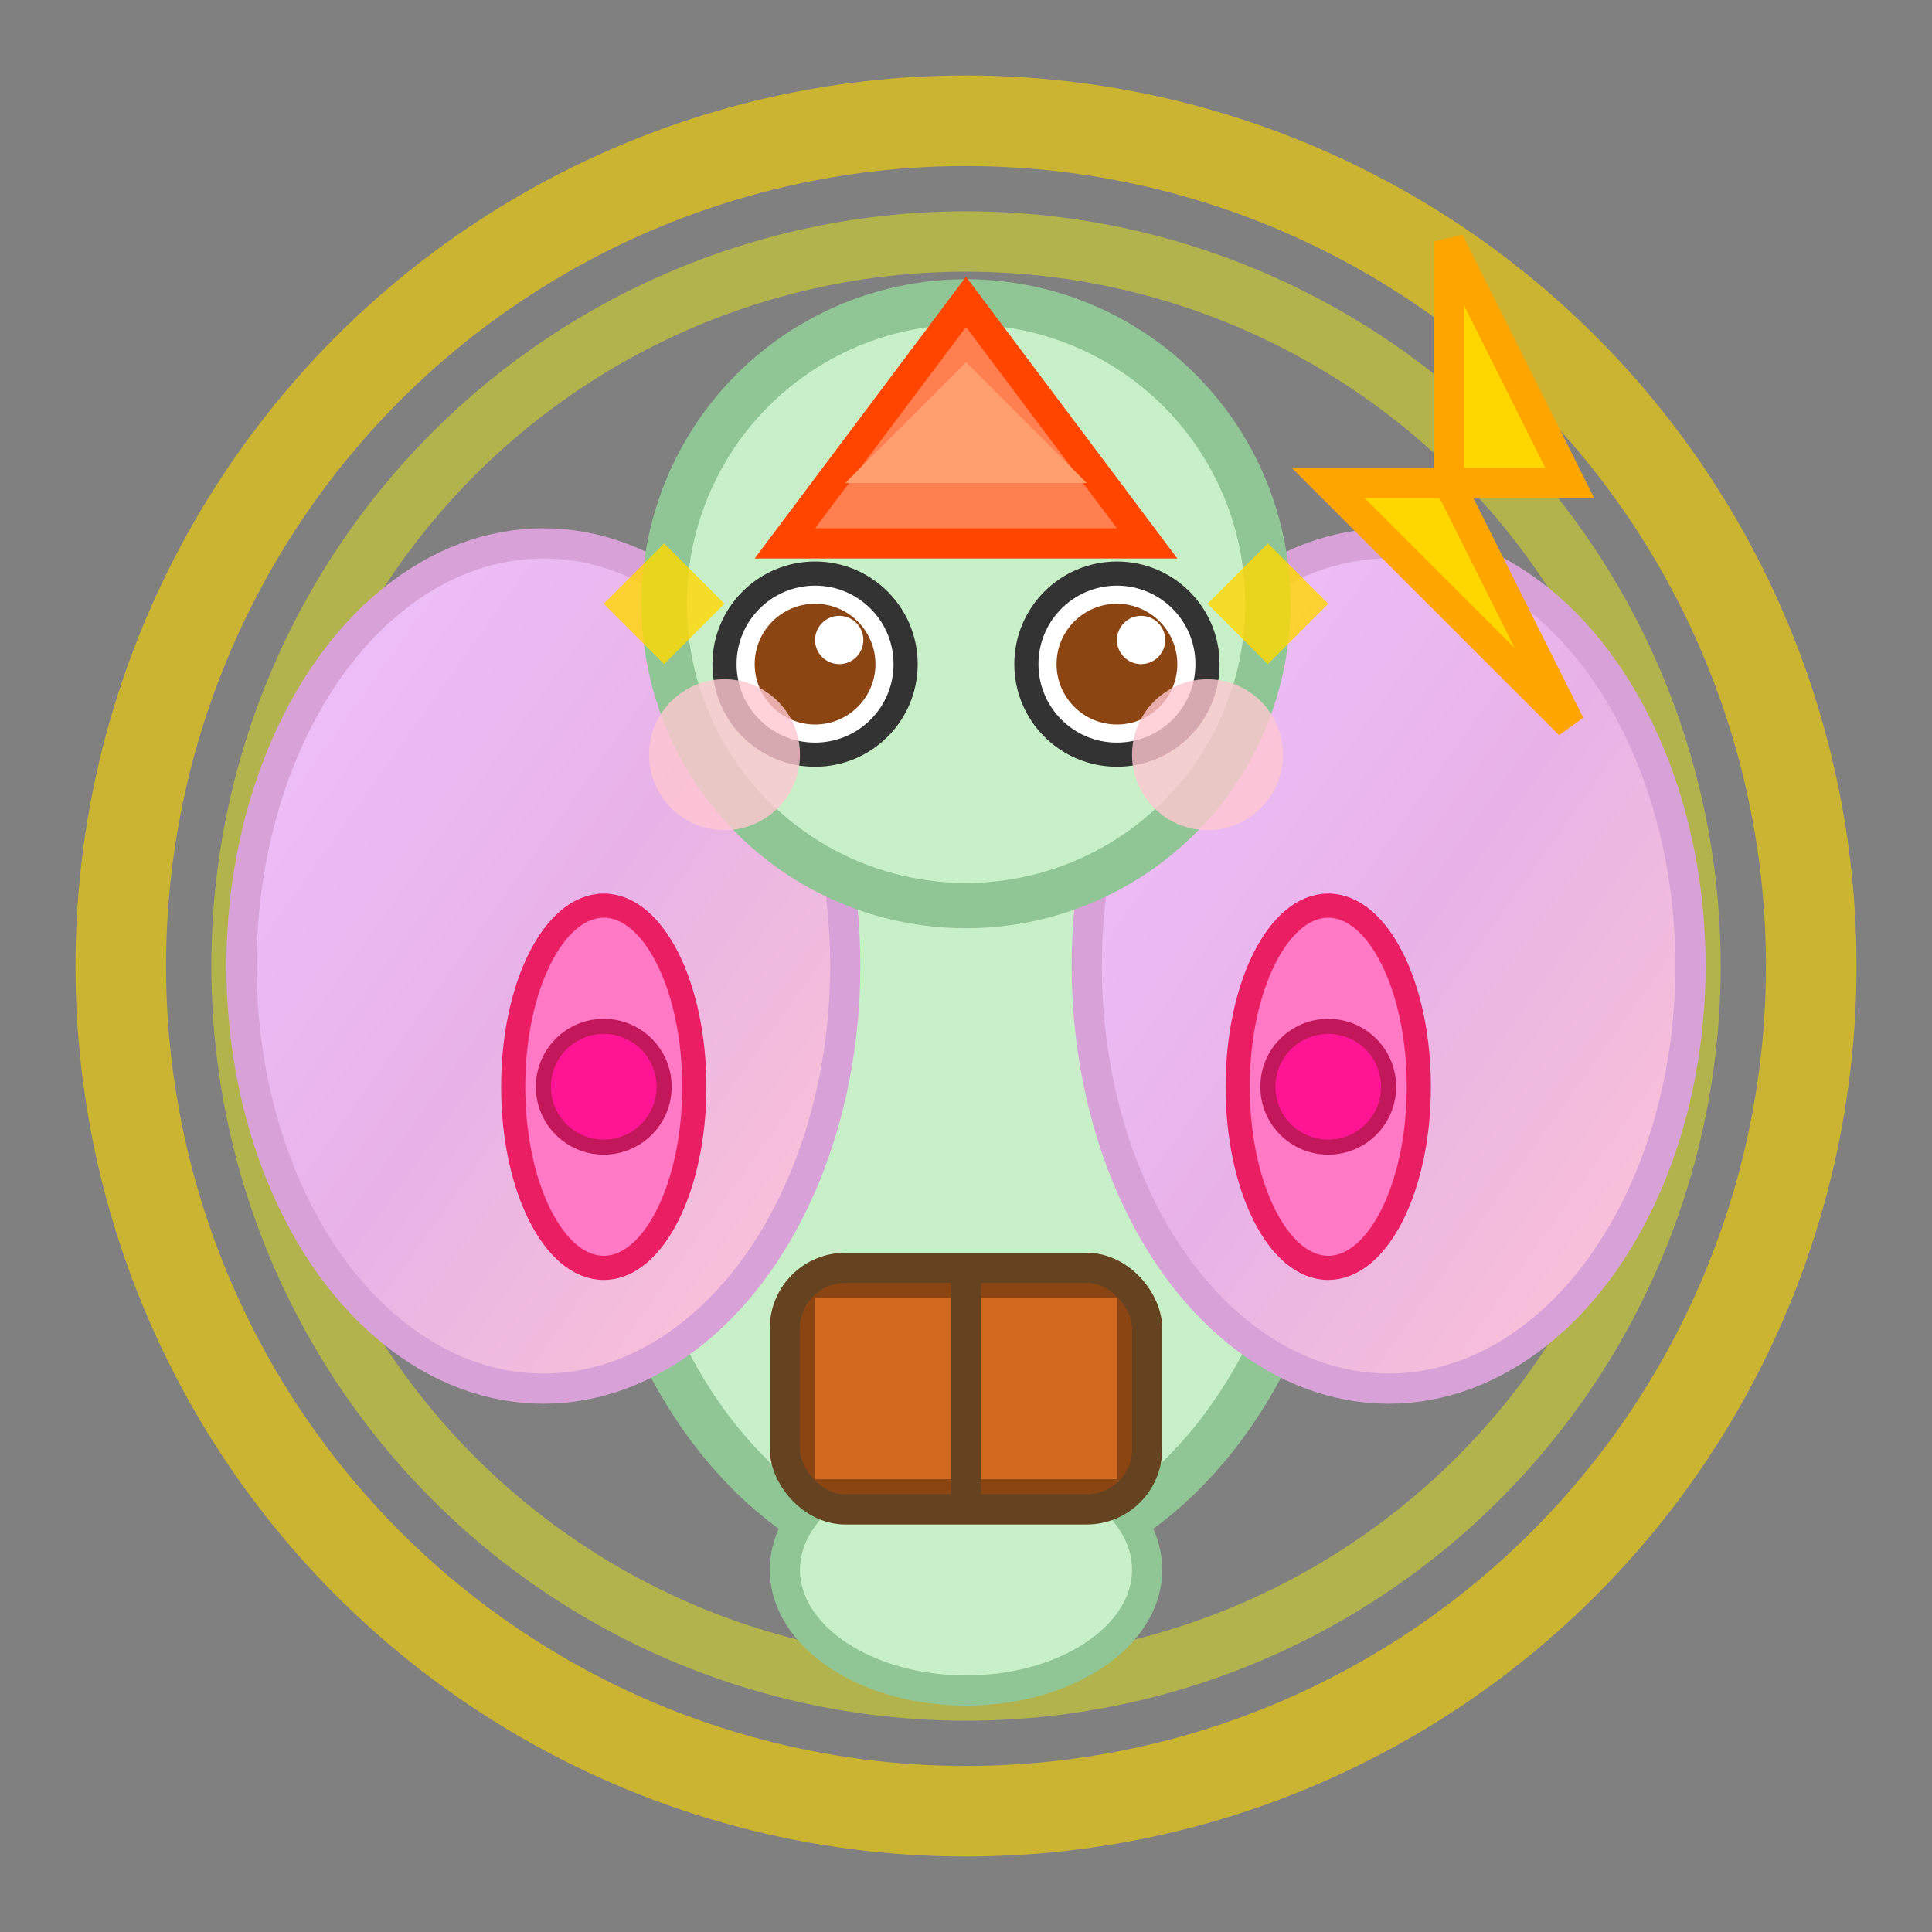 <?xml version="1.0" encoding="UTF-8"?>
<svg width="64" height="64" viewBox="0 0 64 64" xmlns="http://www.w3.org/2000/svg">
  <rect x="0" y="0" width="64" height="64" fill="#808080" stroke="none"/>
  <!-- メイメイ - パワーアップ状態 -->
  
  <!-- 光のオーラ -->
  <circle cx="32" cy="32" r="28" fill="none" stroke="#FFD700" stroke-width="3" opacity="0.6"/>
  <circle cx="32" cy="32" r="24" fill="none" stroke="#FFFF00" stroke-width="2" opacity="0.4"/>
  
  <!-- 体（楕円形、少し光る） -->
  <ellipse cx="32" cy="36" rx="12" ry="16" fill="#C8F0C8" stroke="#90C695" stroke-width="1.5"/>
  
  <!-- 翼（左）- 光るエフェクト -->
  <defs>
    <linearGradient id="wingGradientLeftPower" x1="0%" y1="0%" x2="100%" y2="100%">
      <stop offset="0%" style="stop-color:#F0C3FF;stop-opacity:1" />
      <stop offset="50%" style="stop-color:#E8B2E8;stop-opacity:1" />
      <stop offset="100%" style="stop-color:#FFC6D1;stop-opacity:1" />
    </linearGradient>
  </defs>
  <ellipse cx="18" cy="32" rx="10" ry="14" fill="url(#wingGradientLeftPower)" stroke="#D8A2D8" stroke-width="1"/>
  
  <!-- 翼（右）- 光るエフェクト -->
  <defs>
    <linearGradient id="wingGradientRightPower" x1="0%" y1="0%" x2="100%" y2="100%">
      <stop offset="0%" style="stop-color:#F0C3FF;stop-opacity:1" />
      <stop offset="50%" style="stop-color:#E8B2E8;stop-opacity:1" />
      <stop offset="100%" style="stop-color:#FFC6D1;stop-opacity:1" />
    </linearGradient>
  </defs>
  <ellipse cx="46" cy="32" rx="10" ry="14" fill="url(#wingGradientRightPower)" stroke="#D8A2D8" stroke-width="1"/>
  
  <!-- 頭（少し光る） -->
  <circle cx="32" cy="20" r="10" fill="#C8F0C8" stroke="#90C695" stroke-width="1.5"/>
  
  <!-- 大きなクチバシ（光る） -->
  <polygon points="32,10 38,18 26,18" fill="#FF7F50" stroke="#FF4500" stroke-width="1"/>
  <polygon points="32,12 36,16 28,16" fill="#FF9F70"/>
  
  <!-- 目（左）- キラキラ -->
  <circle cx="27" cy="22" r="3" fill="white" stroke="#333" stroke-width="0.8"/>
  <circle cx="27" cy="22" r="2" fill="#8B4513"/>
  <circle cx="27.8" cy="21.2" r="0.8" fill="white"/>
  <polygon points="22,18 24,20 22,22 20,20" fill="#FFD700" opacity="0.8"/>
  
  <!-- 目（右）- キラキラ -->
  <circle cx="37" cy="22" r="3" fill="white" stroke="#333" stroke-width="0.8"/>
  <circle cx="37" cy="22" r="2" fill="#8B4513"/>
  <circle cx="37.8" cy="21.2" r="0.8" fill="white"/>
  <polygon points="42,18 44,20 42,22 40,20" fill="#FFD700" opacity="0.8"/>
  
  <!-- リボン（光るピンク） -->
  <ellipse cx="20" cy="36" rx="3" ry="6" fill="#FF79C4" stroke="#E91E63" stroke-width="0.8"/>
  <circle cx="20" cy="36" r="2" fill="#FF1493" stroke="#C2185B" stroke-width="0.5"/>
  <ellipse cx="44" cy="36" rx="3" ry="6" fill="#FF79C4" stroke="#E91E63" stroke-width="0.8"/>
  <circle cx="44" cy="36" r="2" fill="#FF1493" stroke="#C2185B" stroke-width="0.5"/>
  
  <!-- ほっぺ（光る） -->
  <circle cx="24" cy="25" r="2.5" fill="#FFC6D1" opacity="0.8"/>
  <circle cx="40" cy="25" r="2.5" fill="#FFC6D1" opacity="0.8"/>
  
  <!-- 尻尾-->
  <ellipse cx="32" cy="52" rx="6" ry="4" fill="#C8F0C8" stroke="#90C695" stroke-width="1"/>
  
  <!-- 配達バッグ -->
  <rect x="26" y="42" width="12" height="8" rx="2" fill="#8B4513" stroke="#654321" stroke-width="1"/>
  <rect x="27" y="43" width="10" height="6" fill="#D2691E"/>
  <line x1="32" y1="42" x2="32" y2="50" stroke="#654321" stroke-width="1"/>
  
  <!-- 雷マーク -->
  <polygon points="48,8 52,16 48,16 52,24 44,16 48,16" fill="#FFD700" stroke="#FFA500" stroke-width="1"/>
</svg>
